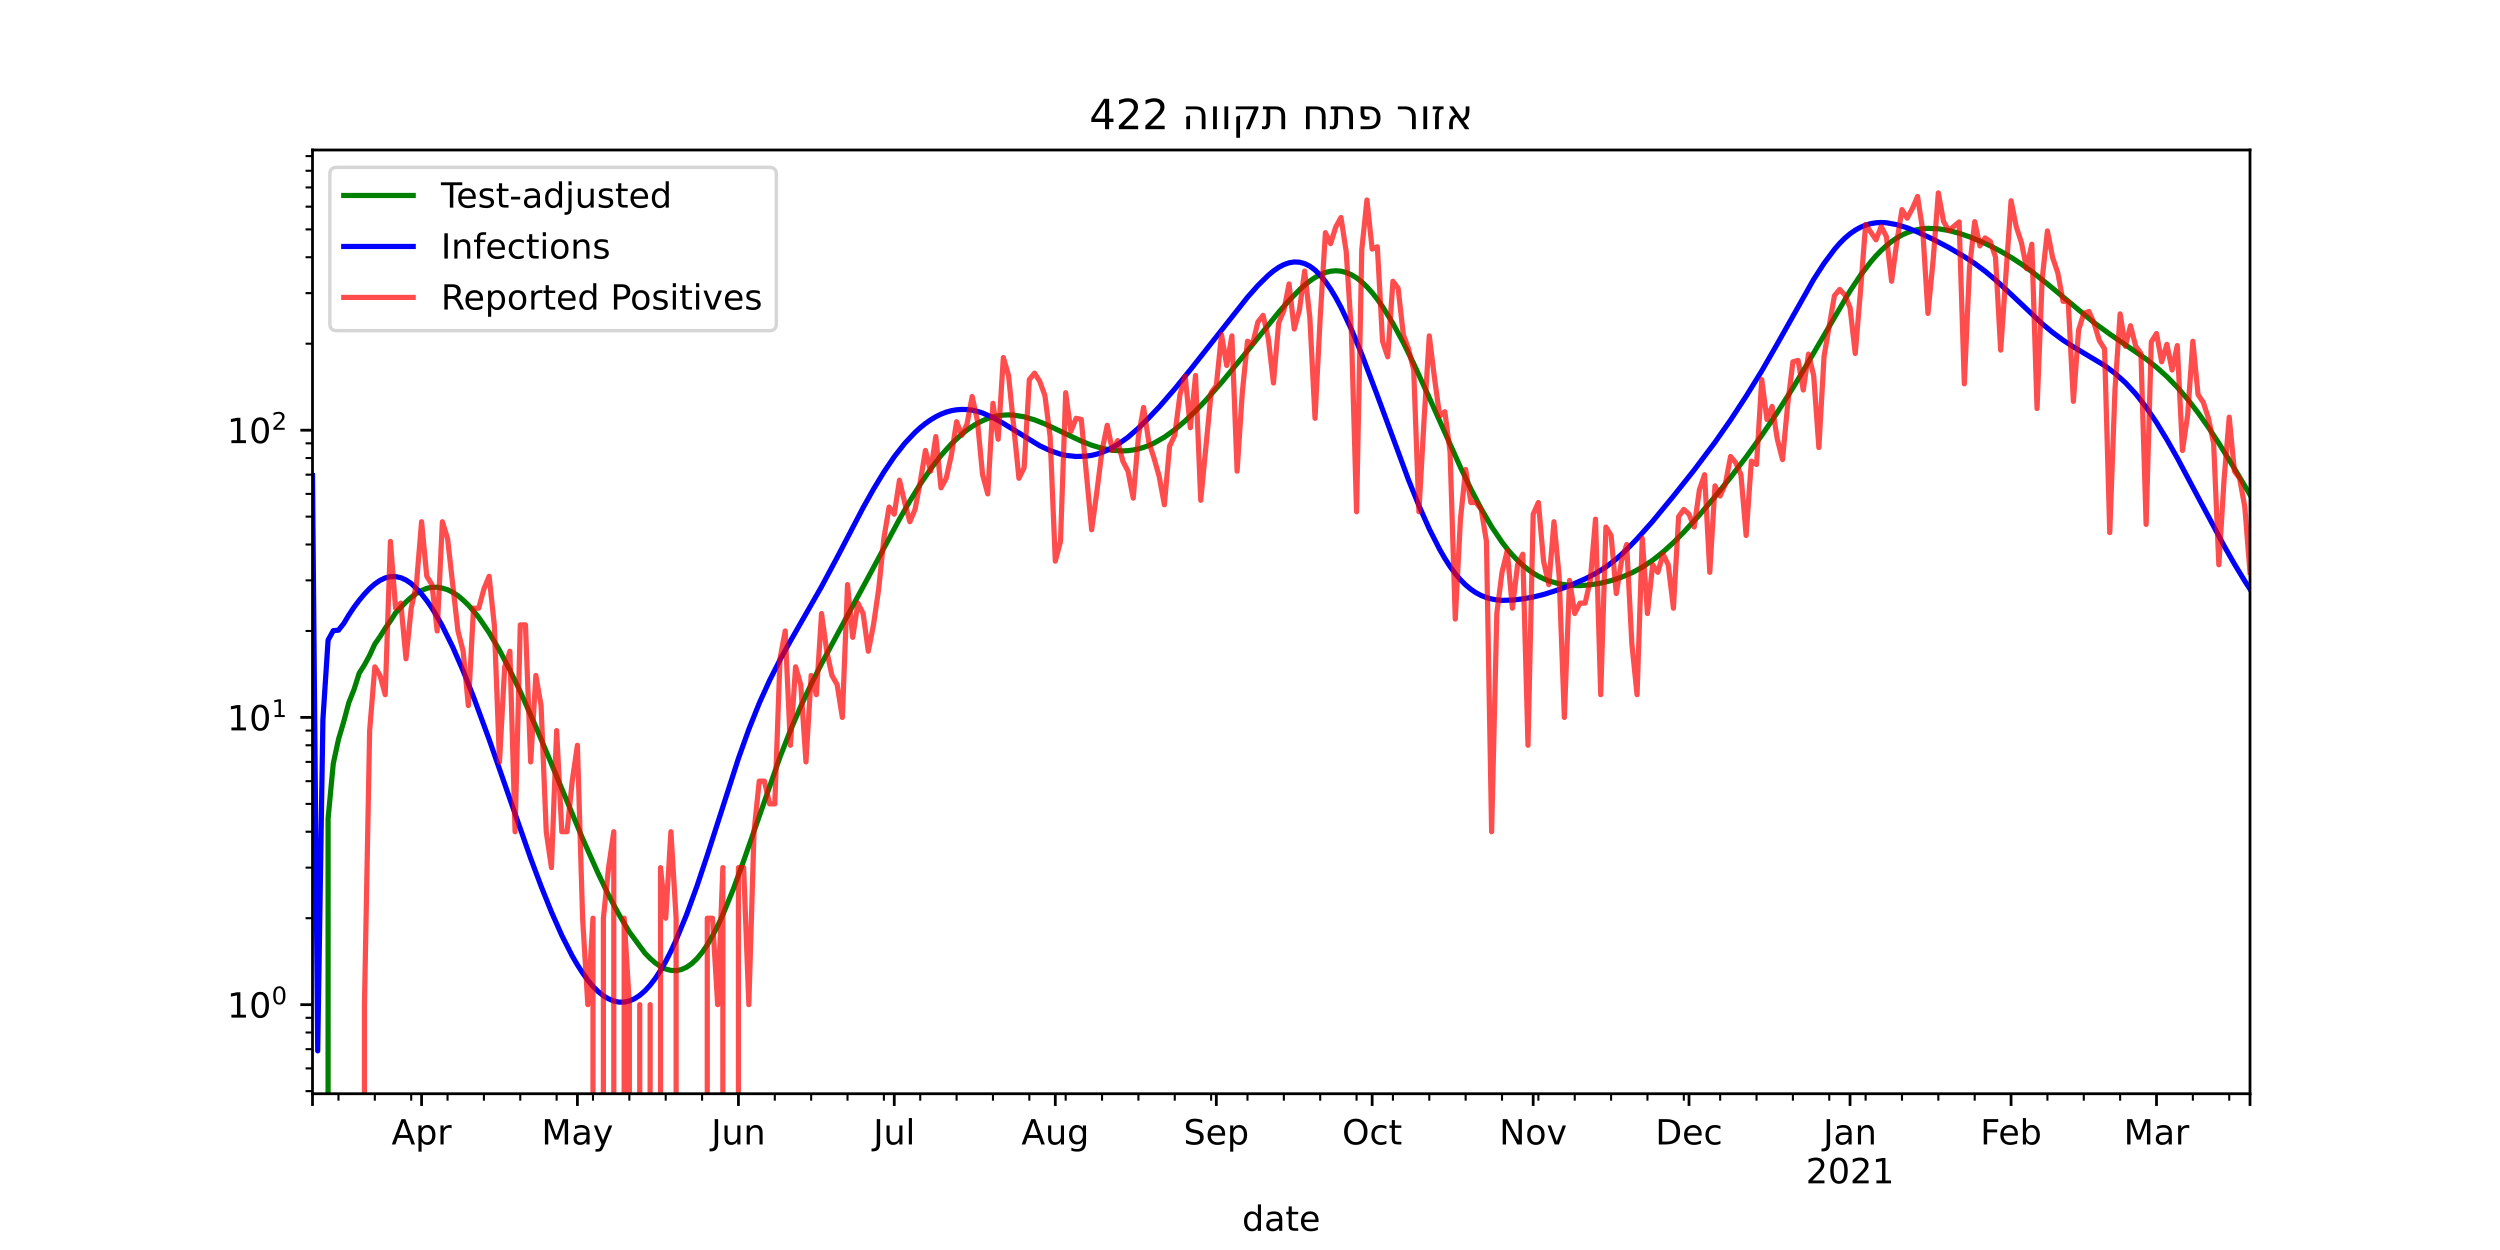 <?xml version="1.0" encoding="utf-8" standalone="no"?>
<!DOCTYPE svg PUBLIC "-//W3C//DTD SVG 1.1//EN"
  "http://www.w3.org/Graphics/SVG/1.1/DTD/svg11.dtd">
<!-- Created with matplotlib (https://matplotlib.org/) -->
<svg height="360pt" version="1.1" viewBox="0 0 720 360" width="720pt" xmlns="http://www.w3.org/2000/svg" xmlns:xlink="http://www.w3.org/1999/xlink">
 <defs>
  <style type="text/css">*{stroke-linecap:butt;stroke-linejoin:round;}</style>
 </defs>
 <g id="figure_1">
  <g id="patch_1">
   <path d="M 0 360 
L 720 360 
L 720 0 
L 0 0 
z
" style="fill:#ffffff;"/>
  </g>
  <g id="axes_1">
   <g id="patch_2">
    <path d="M 90 315 
L 648 315 
L 648 43.2 
L 90 43.2 
z
" style="fill:#ffffff;"/>
   </g>
   <g id="matplotlib.axis_1">
    <g id="xtick_1">
     <g id="line2d_1">
      <defs>
       <path d="M 0 0 
L 0 3.5 
" id="m8bb9ddd098" style="stroke:#000000;stroke-width:0.8;"/>
      </defs>
      <g>
       <use style="stroke:#000000;stroke-width:0.8;" x="90" xlink:href="#m8bb9ddd098" y="315"/>
      </g>
     </g>
    </g>
    <g id="xtick_2">
     <g id="line2d_2">
      <g>
       <use style="stroke:#000000;stroke-width:0.8;" x="121.416" xlink:href="#m8bb9ddd098" y="315"/>
      </g>
     </g>
     <g id="text_1">
      <!-- Apr -->
      <g transform="translate(112.766 329.598)scale(0.1 -0.1)">
       <defs>
        <path d="M 34.188 63.188 
L 20.797 26.906 
L 47.609 26.906 
z
M 28.609 72.906 
L 39.797 72.906 
L 67.578 0 
L 57.328 0 
L 50.688 18.703 
L 17.828 18.703 
L 11.188 0 
L 0.781 0 
z
" id="DejaVuSans-65"/>
        <path d="M 18.109 8.203 
L 18.109 -20.797 
L 9.078 -20.797 
L 9.078 54.688 
L 18.109 54.688 
L 18.109 46.391 
Q 20.953 51.266 25.266 53.625 
Q 29.594 56 35.594 56 
Q 45.562 56 51.781 48.094 
Q 58.016 40.188 58.016 27.297 
Q 58.016 14.406 51.781 6.484 
Q 45.562 -1.422 35.594 -1.422 
Q 29.594 -1.422 25.266 0.953 
Q 20.953 3.328 18.109 8.203 
z
M 48.688 27.297 
Q 48.688 37.203 44.609 42.844 
Q 40.531 48.484 33.406 48.484 
Q 26.266 48.484 22.188 42.844 
Q 18.109 37.203 18.109 27.297 
Q 18.109 17.391 22.188 11.75 
Q 26.266 6.109 33.406 6.109 
Q 40.531 6.109 44.609 11.75 
Q 48.688 17.391 48.688 27.297 
z
" id="DejaVuSans-112"/>
        <path d="M 41.109 46.297 
Q 39.594 47.172 37.812 47.578 
Q 36.031 48 33.891 48 
Q 26.266 48 22.188 43.047 
Q 18.109 38.094 18.109 28.812 
L 18.109 0 
L 9.078 0 
L 9.078 54.688 
L 18.109 54.688 
L 18.109 46.188 
Q 20.953 51.172 25.484 53.578 
Q 30.031 56 36.531 56 
Q 37.453 56 38.578 55.875 
Q 39.703 55.766 41.062 55.516 
z
" id="DejaVuSans-114"/>
       </defs>
       <use xlink:href="#DejaVuSans-65"/>
       <use x="68.408" xlink:href="#DejaVuSans-112"/>
       <use x="131.885" xlink:href="#DejaVuSans-114"/>
      </g>
     </g>
    </g>
    <g id="xtick_3">
     <g id="line2d_3">
      <g>
       <use style="stroke:#000000;stroke-width:0.8;" x="166.295" xlink:href="#m8bb9ddd098" y="315"/>
      </g>
     </g>
     <g id="text_2">
      <!-- May -->
      <g transform="translate(155.957 329.598)scale(0.1 -0.1)">
       <defs>
        <path d="M 9.812 72.906 
L 24.516 72.906 
L 43.109 23.297 
L 61.812 72.906 
L 76.516 72.906 
L 76.516 0 
L 66.891 0 
L 66.891 64.016 
L 48.094 14.016 
L 38.188 14.016 
L 19.391 64.016 
L 19.391 0 
L 9.812 0 
z
" id="DejaVuSans-77"/>
        <path d="M 34.281 27.484 
Q 23.391 27.484 19.188 25 
Q 14.984 22.516 14.984 16.5 
Q 14.984 11.719 18.141 8.906 
Q 21.297 6.109 26.703 6.109 
Q 34.188 6.109 38.703 11.406 
Q 43.219 16.703 43.219 25.484 
L 43.219 27.484 
z
M 52.203 31.203 
L 52.203 0 
L 43.219 0 
L 43.219 8.297 
Q 40.141 3.328 35.547 0.953 
Q 30.953 -1.422 24.312 -1.422 
Q 15.922 -1.422 10.953 3.297 
Q 6 8.016 6 15.922 
Q 6 25.141 12.172 29.828 
Q 18.359 34.516 30.609 34.516 
L 43.219 34.516 
L 43.219 35.406 
Q 43.219 41.609 39.141 45 
Q 35.062 48.391 27.688 48.391 
Q 23 48.391 18.547 47.266 
Q 14.109 46.141 10.016 43.891 
L 10.016 52.203 
Q 14.938 54.109 19.578 55.047 
Q 24.219 56 28.609 56 
Q 40.484 56 46.344 49.844 
Q 52.203 43.703 52.203 31.203 
z
" id="DejaVuSans-97"/>
        <path d="M 32.172 -5.078 
Q 28.375 -14.844 24.75 -17.812 
Q 21.141 -20.797 15.094 -20.797 
L 7.906 -20.797 
L 7.906 -13.281 
L 13.188 -13.281 
Q 16.891 -13.281 18.938 -11.516 
Q 21 -9.766 23.484 -3.219 
L 25.094 0.875 
L 2.984 54.688 
L 12.5 54.688 
L 29.594 11.922 
L 46.688 54.688 
L 56.203 54.688 
z
" id="DejaVuSans-121"/>
       </defs>
       <use xlink:href="#DejaVuSans-77"/>
       <use x="86.279" xlink:href="#DejaVuSans-97"/>
       <use x="147.559" xlink:href="#DejaVuSans-121"/>
      </g>
     </g>
    </g>
    <g id="xtick_4">
     <g id="line2d_4">
      <g>
       <use style="stroke:#000000;stroke-width:0.8;" x="212.67" xlink:href="#m8bb9ddd098" y="315"/>
      </g>
     </g>
     <g id="text_3">
      <!-- Jun -->
      <g transform="translate(204.858 329.598)scale(0.1 -0.1)">
       <defs>
        <path d="M 9.812 72.906 
L 19.672 72.906 
L 19.672 5.078 
Q 19.672 -8.109 14.672 -14.062 
Q 9.672 -20.016 -1.422 -20.016 
L -5.172 -20.016 
L -5.172 -11.719 
L -2.094 -11.719 
Q 4.438 -11.719 7.125 -8.047 
Q 9.812 -4.391 9.812 5.078 
z
" id="DejaVuSans-74"/>
        <path d="M 8.5 21.578 
L 8.5 54.688 
L 17.484 54.688 
L 17.484 21.922 
Q 17.484 14.156 20.5 10.266 
Q 23.531 6.391 29.594 6.391 
Q 36.859 6.391 41.078 11.031 
Q 45.312 15.672 45.312 23.688 
L 45.312 54.688 
L 54.297 54.688 
L 54.297 0 
L 45.312 0 
L 45.312 8.406 
Q 42.047 3.422 37.719 1 
Q 33.406 -1.422 27.688 -1.422 
Q 18.266 -1.422 13.375 4.438 
Q 8.5 10.297 8.5 21.578 
z
M 31.109 56 
z
" id="DejaVuSans-117"/>
        <path d="M 54.891 33.016 
L 54.891 0 
L 45.906 0 
L 45.906 32.719 
Q 45.906 40.484 42.875 44.328 
Q 39.844 48.188 33.797 48.188 
Q 26.516 48.188 22.312 43.547 
Q 18.109 38.922 18.109 30.906 
L 18.109 0 
L 9.078 0 
L 9.078 54.688 
L 18.109 54.688 
L 18.109 46.188 
Q 21.344 51.125 25.703 53.562 
Q 30.078 56 35.797 56 
Q 45.219 56 50.047 50.172 
Q 54.891 44.344 54.891 33.016 
z
" id="DejaVuSans-110"/>
       </defs>
       <use xlink:href="#DejaVuSans-74"/>
       <use x="29.492" xlink:href="#DejaVuSans-117"/>
       <use x="92.871" xlink:href="#DejaVuSans-110"/>
      </g>
     </g>
    </g>
    <g id="xtick_5">
     <g id="line2d_5">
      <g>
       <use style="stroke:#000000;stroke-width:0.8;" x="257.55" xlink:href="#m8bb9ddd098" y="315"/>
      </g>
     </g>
     <g id="text_4">
      <!-- Jul -->
      <g transform="translate(251.517 329.598)scale(0.1 -0.1)">
       <defs>
        <path d="M 9.422 75.984 
L 18.406 75.984 
L 18.406 0 
L 9.422 0 
z
" id="DejaVuSans-108"/>
       </defs>
       <use xlink:href="#DejaVuSans-74"/>
       <use x="29.492" xlink:href="#DejaVuSans-117"/>
       <use x="92.871" xlink:href="#DejaVuSans-108"/>
      </g>
     </g>
    </g>
    <g id="xtick_6">
     <g id="line2d_6">
      <g>
       <use style="stroke:#000000;stroke-width:0.8;" x="303.925" xlink:href="#m8bb9ddd098" y="315"/>
      </g>
     </g>
     <g id="text_5">
      <!-- Aug -->
      <g transform="translate(294.162 329.598)scale(0.1 -0.1)">
       <defs>
        <path d="M 45.406 27.984 
Q 45.406 37.75 41.375 43.109 
Q 37.359 48.484 30.078 48.484 
Q 22.859 48.484 18.828 43.109 
Q 14.797 37.75 14.797 27.984 
Q 14.797 18.266 18.828 12.891 
Q 22.859 7.516 30.078 7.516 
Q 37.359 7.516 41.375 12.891 
Q 45.406 18.266 45.406 27.984 
z
M 54.391 6.781 
Q 54.391 -7.172 48.188 -13.984 
Q 42 -20.797 29.203 -20.797 
Q 24.469 -20.797 20.266 -20.094 
Q 16.062 -19.391 12.109 -17.922 
L 12.109 -9.188 
Q 16.062 -11.328 19.922 -12.344 
Q 23.781 -13.375 27.781 -13.375 
Q 36.625 -13.375 41.016 -8.766 
Q 45.406 -4.156 45.406 5.172 
L 45.406 9.625 
Q 42.625 4.781 38.281 2.391 
Q 33.938 0 27.875 0 
Q 17.828 0 11.672 7.656 
Q 5.516 15.328 5.516 27.984 
Q 5.516 40.672 11.672 48.328 
Q 17.828 56 27.875 56 
Q 33.938 56 38.281 53.609 
Q 42.625 51.219 45.406 46.391 
L 45.406 54.688 
L 54.391 54.688 
z
" id="DejaVuSans-103"/>
       </defs>
       <use xlink:href="#DejaVuSans-65"/>
       <use x="68.408" xlink:href="#DejaVuSans-117"/>
       <use x="131.787" xlink:href="#DejaVuSans-103"/>
      </g>
     </g>
    </g>
    <g id="xtick_7">
     <g id="line2d_7">
      <g>
       <use style="stroke:#000000;stroke-width:0.8;" x="350.3" xlink:href="#m8bb9ddd098" y="315"/>
      </g>
     </g>
     <g id="text_6">
      <!-- Sep -->
      <g transform="translate(340.875 329.598)scale(0.1 -0.1)">
       <defs>
        <path d="M 53.516 70.516 
L 53.516 60.891 
Q 47.906 63.578 42.922 64.891 
Q 37.938 66.219 33.297 66.219 
Q 25.25 66.219 20.875 63.094 
Q 16.5 59.969 16.5 54.203 
Q 16.5 49.359 19.406 46.891 
Q 22.312 44.438 30.422 42.922 
L 36.375 41.703 
Q 47.406 39.594 52.656 34.297 
Q 57.906 29 57.906 20.125 
Q 57.906 9.516 50.797 4.047 
Q 43.703 -1.422 29.984 -1.422 
Q 24.812 -1.422 18.969 -0.25 
Q 13.141 0.922 6.891 3.219 
L 6.891 13.375 
Q 12.891 10.016 18.656 8.297 
Q 24.422 6.594 29.984 6.594 
Q 38.422 6.594 43.016 9.906 
Q 47.609 13.234 47.609 19.391 
Q 47.609 24.75 44.312 27.781 
Q 41.016 30.812 33.5 32.328 
L 27.484 33.5 
Q 16.453 35.688 11.516 40.375 
Q 6.594 45.062 6.594 53.422 
Q 6.594 63.094 13.406 68.656 
Q 20.219 74.219 32.172 74.219 
Q 37.312 74.219 42.625 73.281 
Q 47.953 72.359 53.516 70.516 
z
" id="DejaVuSans-83"/>
        <path d="M 56.203 29.594 
L 56.203 25.203 
L 14.891 25.203 
Q 15.484 15.922 20.484 11.062 
Q 25.484 6.203 34.422 6.203 
Q 39.594 6.203 44.453 7.469 
Q 49.312 8.734 54.109 11.281 
L 54.109 2.781 
Q 49.266 0.734 44.188 -0.344 
Q 39.109 -1.422 33.891 -1.422 
Q 20.797 -1.422 13.156 6.188 
Q 5.516 13.812 5.516 26.812 
Q 5.516 40.234 12.766 48.109 
Q 20.016 56 32.328 56 
Q 43.359 56 49.781 48.891 
Q 56.203 41.797 56.203 29.594 
z
M 47.219 32.234 
Q 47.125 39.594 43.094 43.984 
Q 39.062 48.391 32.422 48.391 
Q 24.906 48.391 20.391 44.141 
Q 15.875 39.891 15.188 32.172 
z
" id="DejaVuSans-101"/>
       </defs>
       <use xlink:href="#DejaVuSans-83"/>
       <use x="63.477" xlink:href="#DejaVuSans-101"/>
       <use x="125" xlink:href="#DejaVuSans-112"/>
      </g>
     </g>
    </g>
    <g id="xtick_8">
     <g id="line2d_8">
      <g>
       <use style="stroke:#000000;stroke-width:0.8;" x="395.18" xlink:href="#m8bb9ddd098" y="315"/>
      </g>
     </g>
     <g id="text_7">
      <!-- Oct -->
      <g transform="translate(386.534 329.598)scale(0.1 -0.1)">
       <defs>
        <path d="M 39.406 66.219 
Q 28.656 66.219 22.328 58.203 
Q 16.016 50.203 16.016 36.375 
Q 16.016 22.609 22.328 14.594 
Q 28.656 6.594 39.406 6.594 
Q 50.141 6.594 56.422 14.594 
Q 62.703 22.609 62.703 36.375 
Q 62.703 50.203 56.422 58.203 
Q 50.141 66.219 39.406 66.219 
z
M 39.406 74.219 
Q 54.734 74.219 63.906 63.938 
Q 73.094 53.656 73.094 36.375 
Q 73.094 19.141 63.906 8.859 
Q 54.734 -1.422 39.406 -1.422 
Q 24.031 -1.422 14.812 8.828 
Q 5.609 19.094 5.609 36.375 
Q 5.609 53.656 14.812 63.938 
Q 24.031 74.219 39.406 74.219 
z
" id="DejaVuSans-79"/>
        <path d="M 48.781 52.594 
L 48.781 44.188 
Q 44.969 46.297 41.141 47.344 
Q 37.312 48.391 33.406 48.391 
Q 24.656 48.391 19.812 42.844 
Q 14.984 37.312 14.984 27.297 
Q 14.984 17.281 19.812 11.734 
Q 24.656 6.203 33.406 6.203 
Q 37.312 6.203 41.141 7.25 
Q 44.969 8.297 48.781 10.406 
L 48.781 2.094 
Q 45.016 0.344 40.984 -0.531 
Q 36.969 -1.422 32.422 -1.422 
Q 20.062 -1.422 12.781 6.344 
Q 5.516 14.109 5.516 27.297 
Q 5.516 40.672 12.859 48.328 
Q 20.219 56 33.016 56 
Q 37.156 56 41.109 55.141 
Q 45.062 54.297 48.781 52.594 
z
" id="DejaVuSans-99"/>
        <path d="M 18.312 70.219 
L 18.312 54.688 
L 36.812 54.688 
L 36.812 47.703 
L 18.312 47.703 
L 18.312 18.016 
Q 18.312 11.328 20.141 9.422 
Q 21.969 7.516 27.594 7.516 
L 36.812 7.516 
L 36.812 0 
L 27.594 0 
Q 17.188 0 13.234 3.875 
Q 9.281 7.766 9.281 18.016 
L 9.281 47.703 
L 2.688 47.703 
L 2.688 54.688 
L 9.281 54.688 
L 9.281 70.219 
z
" id="DejaVuSans-116"/>
       </defs>
       <use xlink:href="#DejaVuSans-79"/>
       <use x="78.711" xlink:href="#DejaVuSans-99"/>
       <use x="133.691" xlink:href="#DejaVuSans-116"/>
      </g>
     </g>
    </g>
    <g id="xtick_9">
     <g id="line2d_9">
      <g>
       <use style="stroke:#000000;stroke-width:0.8;" x="441.555" xlink:href="#m8bb9ddd098" y="315"/>
      </g>
     </g>
     <g id="text_8">
      <!-- Nov -->
      <g transform="translate(431.796 329.598)scale(0.1 -0.1)">
       <defs>
        <path d="M 9.812 72.906 
L 23.094 72.906 
L 55.422 11.922 
L 55.422 72.906 
L 64.984 72.906 
L 64.984 0 
L 51.703 0 
L 19.391 60.984 
L 19.391 0 
L 9.812 0 
z
" id="DejaVuSans-78"/>
        <path d="M 30.609 48.391 
Q 23.391 48.391 19.188 42.75 
Q 14.984 37.109 14.984 27.297 
Q 14.984 17.484 19.156 11.844 
Q 23.344 6.203 30.609 6.203 
Q 37.797 6.203 41.984 11.859 
Q 46.188 17.531 46.188 27.297 
Q 46.188 37.016 41.984 42.703 
Q 37.797 48.391 30.609 48.391 
z
M 30.609 56 
Q 42.328 56 49.016 48.375 
Q 55.719 40.766 55.719 27.297 
Q 55.719 13.875 49.016 6.219 
Q 42.328 -1.422 30.609 -1.422 
Q 18.844 -1.422 12.172 6.219 
Q 5.516 13.875 5.516 27.297 
Q 5.516 40.766 12.172 48.375 
Q 18.844 56 30.609 56 
z
" id="DejaVuSans-111"/>
        <path d="M 2.984 54.688 
L 12.5 54.688 
L 29.594 8.797 
L 46.688 54.688 
L 56.203 54.688 
L 35.688 0 
L 23.484 0 
z
" id="DejaVuSans-118"/>
       </defs>
       <use xlink:href="#DejaVuSans-78"/>
       <use x="74.805" xlink:href="#DejaVuSans-111"/>
       <use x="135.986" xlink:href="#DejaVuSans-118"/>
      </g>
     </g>
    </g>
    <g id="xtick_10">
     <g id="line2d_10">
      <g>
       <use style="stroke:#000000;stroke-width:0.8;" x="486.434" xlink:href="#m8bb9ddd098" y="315"/>
      </g>
     </g>
     <g id="text_9">
      <!-- Dec -->
      <g transform="translate(476.759 329.598)scale(0.1 -0.1)">
       <defs>
        <path d="M 19.672 64.797 
L 19.672 8.109 
L 31.594 8.109 
Q 46.688 8.109 53.688 14.938 
Q 60.688 21.781 60.688 36.531 
Q 60.688 51.172 53.688 57.984 
Q 46.688 64.797 31.594 64.797 
z
M 9.812 72.906 
L 30.078 72.906 
Q 51.266 72.906 61.172 64.094 
Q 71.094 55.281 71.094 36.531 
Q 71.094 17.672 61.125 8.828 
Q 51.172 0 30.078 0 
L 9.812 0 
z
" id="DejaVuSans-68"/>
       </defs>
       <use xlink:href="#DejaVuSans-68"/>
       <use x="77.002" xlink:href="#DejaVuSans-101"/>
       <use x="138.525" xlink:href="#DejaVuSans-99"/>
      </g>
     </g>
    </g>
    <g id="xtick_11">
     <g id="line2d_11">
      <g>
       <use style="stroke:#000000;stroke-width:0.8;" x="532.81" xlink:href="#m8bb9ddd098" y="315"/>
      </g>
     </g>
     <g id="text_10">
      <!-- Jan -->
      <g transform="translate(525.102 329.598)scale(0.1 -0.1)">
       <use xlink:href="#DejaVuSans-74"/>
       <use x="29.492" xlink:href="#DejaVuSans-97"/>
       <use x="90.771" xlink:href="#DejaVuSans-110"/>
      </g>
      <!-- 2021 -->
      <g transform="translate(520.085 340.796)scale(0.1 -0.1)">
       <defs>
        <path d="M 19.188 8.297 
L 53.609 8.297 
L 53.609 0 
L 7.328 0 
L 7.328 8.297 
Q 12.938 14.109 22.625 23.891 
Q 32.328 33.688 34.812 36.531 
Q 39.547 41.844 41.422 45.531 
Q 43.312 49.219 43.312 52.781 
Q 43.312 58.594 39.234 62.25 
Q 35.156 65.922 28.609 65.922 
Q 23.969 65.922 18.812 64.312 
Q 13.672 62.703 7.812 59.422 
L 7.812 69.391 
Q 13.766 71.781 18.938 73 
Q 24.125 74.219 28.422 74.219 
Q 39.75 74.219 46.484 68.547 
Q 53.219 62.891 53.219 53.422 
Q 53.219 48.922 51.531 44.891 
Q 49.859 40.875 45.406 35.406 
Q 44.188 33.984 37.641 27.219 
Q 31.109 20.453 19.188 8.297 
z
" id="DejaVuSans-50"/>
        <path d="M 31.781 66.406 
Q 24.172 66.406 20.328 58.906 
Q 16.5 51.422 16.5 36.375 
Q 16.5 21.391 20.328 13.891 
Q 24.172 6.391 31.781 6.391 
Q 39.453 6.391 43.281 13.891 
Q 47.125 21.391 47.125 36.375 
Q 47.125 51.422 43.281 58.906 
Q 39.453 66.406 31.781 66.406 
z
M 31.781 74.219 
Q 44.047 74.219 50.516 64.516 
Q 56.984 54.828 56.984 36.375 
Q 56.984 17.969 50.516 8.266 
Q 44.047 -1.422 31.781 -1.422 
Q 19.531 -1.422 13.062 8.266 
Q 6.594 17.969 6.594 36.375 
Q 6.594 54.828 13.062 64.516 
Q 19.531 74.219 31.781 74.219 
z
" id="DejaVuSans-48"/>
        <path d="M 12.406 8.297 
L 28.516 8.297 
L 28.516 63.922 
L 10.984 60.406 
L 10.984 69.391 
L 28.422 72.906 
L 38.281 72.906 
L 38.281 8.297 
L 54.391 8.297 
L 54.391 0 
L 12.406 0 
z
" id="DejaVuSans-49"/>
       </defs>
       <use xlink:href="#DejaVuSans-50"/>
       <use x="63.623" xlink:href="#DejaVuSans-48"/>
       <use x="127.246" xlink:href="#DejaVuSans-50"/>
       <use x="190.869" xlink:href="#DejaVuSans-49"/>
      </g>
     </g>
    </g>
    <g id="xtick_12">
     <g id="line2d_12">
      <g>
       <use style="stroke:#000000;stroke-width:0.8;" x="579.185" xlink:href="#m8bb9ddd098" y="315"/>
      </g>
     </g>
     <g id="text_11">
      <!-- Feb -->
      <g transform="translate(570.333 329.598)scale(0.1 -0.1)">
       <defs>
        <path d="M 9.812 72.906 
L 51.703 72.906 
L 51.703 64.594 
L 19.672 64.594 
L 19.672 43.109 
L 48.578 43.109 
L 48.578 34.812 
L 19.672 34.812 
L 19.672 0 
L 9.812 0 
z
" id="DejaVuSans-70"/>
        <path d="M 48.688 27.297 
Q 48.688 37.203 44.609 42.844 
Q 40.531 48.484 33.406 48.484 
Q 26.266 48.484 22.188 42.844 
Q 18.109 37.203 18.109 27.297 
Q 18.109 17.391 22.188 11.75 
Q 26.266 6.109 33.406 6.109 
Q 40.531 6.109 44.609 11.75 
Q 48.688 17.391 48.688 27.297 
z
M 18.109 46.391 
Q 20.953 51.266 25.266 53.625 
Q 29.594 56 35.594 56 
Q 45.562 56 51.781 48.094 
Q 58.016 40.188 58.016 27.297 
Q 58.016 14.406 51.781 6.484 
Q 45.562 -1.422 35.594 -1.422 
Q 29.594 -1.422 25.266 0.953 
Q 20.953 3.328 18.109 8.203 
L 18.109 0 
L 9.078 0 
L 9.078 75.984 
L 18.109 75.984 
z
" id="DejaVuSans-98"/>
       </defs>
       <use xlink:href="#DejaVuSans-70"/>
       <use x="52.02" xlink:href="#DejaVuSans-101"/>
       <use x="113.543" xlink:href="#DejaVuSans-98"/>
      </g>
     </g>
    </g>
    <g id="xtick_13">
     <g id="line2d_13">
      <g>
       <use style="stroke:#000000;stroke-width:0.8;" x="621.072" xlink:href="#m8bb9ddd098" y="315"/>
      </g>
     </g>
     <g id="text_12">
      <!-- Mar -->
      <g transform="translate(611.639 329.598)scale(0.1 -0.1)">
       <use xlink:href="#DejaVuSans-77"/>
       <use x="86.279" xlink:href="#DejaVuSans-97"/>
       <use x="147.559" xlink:href="#DejaVuSans-114"/>
      </g>
     </g>
    </g>
    <g id="xtick_14">
     <g id="line2d_14">
      <g>
       <use style="stroke:#000000;stroke-width:0.8;" x="648" xlink:href="#m8bb9ddd098" y="315"/>
      </g>
     </g>
    </g>
    <g id="xtick_15">
     <g id="line2d_15">
      <defs>
       <path d="M 0 0 
L 0 2 
" id="m4cbd733d17" style="stroke:#000000;stroke-width:0.6;"/>
      </defs>
      <g>
       <use style="stroke:#000000;stroke-width:0.6;" x="97.48" xlink:href="#m4cbd733d17" y="315"/>
      </g>
     </g>
    </g>
    <g id="xtick_16">
     <g id="line2d_16">
      <g>
       <use style="stroke:#000000;stroke-width:0.6;" x="107.952" xlink:href="#m4cbd733d17" y="315"/>
      </g>
     </g>
    </g>
    <g id="xtick_17">
     <g id="line2d_17">
      <g>
       <use style="stroke:#000000;stroke-width:0.6;" x="118.424" xlink:href="#m4cbd733d17" y="315"/>
      </g>
     </g>
    </g>
    <g id="xtick_18">
     <g id="line2d_18">
      <g>
       <use style="stroke:#000000;stroke-width:0.6;" x="128.895" xlink:href="#m4cbd733d17" y="315"/>
      </g>
     </g>
    </g>
    <g id="xtick_19">
     <g id="line2d_19">
      <g>
       <use style="stroke:#000000;stroke-width:0.6;" x="139.367" xlink:href="#m4cbd733d17" y="315"/>
      </g>
     </g>
    </g>
    <g id="xtick_20">
     <g id="line2d_20">
      <g>
       <use style="stroke:#000000;stroke-width:0.6;" x="149.839" xlink:href="#m4cbd733d17" y="315"/>
      </g>
     </g>
    </g>
    <g id="xtick_21">
     <g id="line2d_21">
      <g>
       <use style="stroke:#000000;stroke-width:0.6;" x="160.311" xlink:href="#m4cbd733d17" y="315"/>
      </g>
     </g>
    </g>
    <g id="xtick_22">
     <g id="line2d_22">
      <g>
       <use style="stroke:#000000;stroke-width:0.6;" x="170.783" xlink:href="#m4cbd733d17" y="315"/>
      </g>
     </g>
    </g>
    <g id="xtick_23">
     <g id="line2d_23">
      <g>
       <use style="stroke:#000000;stroke-width:0.6;" x="181.255" xlink:href="#m4cbd733d17" y="315"/>
      </g>
     </g>
    </g>
    <g id="xtick_24">
     <g id="line2d_24">
      <g>
       <use style="stroke:#000000;stroke-width:0.6;" x="191.727" xlink:href="#m4cbd733d17" y="315"/>
      </g>
     </g>
    </g>
    <g id="xtick_25">
     <g id="line2d_25">
      <g>
       <use style="stroke:#000000;stroke-width:0.6;" x="202.198" xlink:href="#m4cbd733d17" y="315"/>
      </g>
     </g>
    </g>
    <g id="xtick_26">
     <g id="line2d_26">
      <g>
       <use style="stroke:#000000;stroke-width:0.6;" x="223.142" xlink:href="#m4cbd733d17" y="315"/>
      </g>
     </g>
    </g>
    <g id="xtick_27">
     <g id="line2d_27">
      <g>
       <use style="stroke:#000000;stroke-width:0.6;" x="233.614" xlink:href="#m4cbd733d17" y="315"/>
      </g>
     </g>
    </g>
    <g id="xtick_28">
     <g id="line2d_28">
      <g>
       <use style="stroke:#000000;stroke-width:0.6;" x="244.086" xlink:href="#m4cbd733d17" y="315"/>
      </g>
     </g>
    </g>
    <g id="xtick_29">
     <g id="line2d_29">
      <g>
       <use style="stroke:#000000;stroke-width:0.6;" x="254.558" xlink:href="#m4cbd733d17" y="315"/>
      </g>
     </g>
    </g>
    <g id="xtick_30">
     <g id="line2d_30">
      <g>
       <use style="stroke:#000000;stroke-width:0.6;" x="265.029" xlink:href="#m4cbd733d17" y="315"/>
      </g>
     </g>
    </g>
    <g id="xtick_31">
     <g id="line2d_31">
      <g>
       <use style="stroke:#000000;stroke-width:0.6;" x="275.501" xlink:href="#m4cbd733d17" y="315"/>
      </g>
     </g>
    </g>
    <g id="xtick_32">
     <g id="line2d_32">
      <g>
       <use style="stroke:#000000;stroke-width:0.6;" x="285.973" xlink:href="#m4cbd733d17" y="315"/>
      </g>
     </g>
    </g>
    <g id="xtick_33">
     <g id="line2d_33">
      <g>
       <use style="stroke:#000000;stroke-width:0.6;" x="296.445" xlink:href="#m4cbd733d17" y="315"/>
      </g>
     </g>
    </g>
    <g id="xtick_34">
     <g id="line2d_34">
      <g>
       <use style="stroke:#000000;stroke-width:0.6;" x="306.917" xlink:href="#m4cbd733d17" y="315"/>
      </g>
     </g>
    </g>
    <g id="xtick_35">
     <g id="line2d_35">
      <g>
       <use style="stroke:#000000;stroke-width:0.6;" x="317.389" xlink:href="#m4cbd733d17" y="315"/>
      </g>
     </g>
    </g>
    <g id="xtick_36">
     <g id="line2d_36">
      <g>
       <use style="stroke:#000000;stroke-width:0.6;" x="327.861" xlink:href="#m4cbd733d17" y="315"/>
      </g>
     </g>
    </g>
    <g id="xtick_37">
     <g id="line2d_37">
      <g>
       <use style="stroke:#000000;stroke-width:0.6;" x="338.332" xlink:href="#m4cbd733d17" y="315"/>
      </g>
     </g>
    </g>
    <g id="xtick_38">
     <g id="line2d_38">
      <g>
       <use style="stroke:#000000;stroke-width:0.6;" x="348.804" xlink:href="#m4cbd733d17" y="315"/>
      </g>
     </g>
    </g>
    <g id="xtick_39">
     <g id="line2d_39">
      <g>
       <use style="stroke:#000000;stroke-width:0.6;" x="359.276" xlink:href="#m4cbd733d17" y="315"/>
      </g>
     </g>
    </g>
    <g id="xtick_40">
     <g id="line2d_40">
      <g>
       <use style="stroke:#000000;stroke-width:0.6;" x="369.748" xlink:href="#m4cbd733d17" y="315"/>
      </g>
     </g>
    </g>
    <g id="xtick_41">
     <g id="line2d_41">
      <g>
       <use style="stroke:#000000;stroke-width:0.6;" x="380.22" xlink:href="#m4cbd733d17" y="315"/>
      </g>
     </g>
    </g>
    <g id="xtick_42">
     <g id="line2d_42">
      <g>
       <use style="stroke:#000000;stroke-width:0.6;" x="390.692" xlink:href="#m4cbd733d17" y="315"/>
      </g>
     </g>
    </g>
    <g id="xtick_43">
     <g id="line2d_43">
      <g>
       <use style="stroke:#000000;stroke-width:0.6;" x="401.164" xlink:href="#m4cbd733d17" y="315"/>
      </g>
     </g>
    </g>
    <g id="xtick_44">
     <g id="line2d_44">
      <g>
       <use style="stroke:#000000;stroke-width:0.6;" x="411.635" xlink:href="#m4cbd733d17" y="315"/>
      </g>
     </g>
    </g>
    <g id="xtick_45">
     <g id="line2d_45">
      <g>
       <use style="stroke:#000000;stroke-width:0.6;" x="422.107" xlink:href="#m4cbd733d17" y="315"/>
      </g>
     </g>
    </g>
    <g id="xtick_46">
     <g id="line2d_46">
      <g>
       <use style="stroke:#000000;stroke-width:0.6;" x="432.579" xlink:href="#m4cbd733d17" y="315"/>
      </g>
     </g>
    </g>
    <g id="xtick_47">
     <g id="line2d_47">
      <g>
       <use style="stroke:#000000;stroke-width:0.6;" x="443.051" xlink:href="#m4cbd733d17" y="315"/>
      </g>
     </g>
    </g>
    <g id="xtick_48">
     <g id="line2d_48">
      <g>
       <use style="stroke:#000000;stroke-width:0.6;" x="453.523" xlink:href="#m4cbd733d17" y="315"/>
      </g>
     </g>
    </g>
    <g id="xtick_49">
     <g id="line2d_49">
      <g>
       <use style="stroke:#000000;stroke-width:0.6;" x="463.995" xlink:href="#m4cbd733d17" y="315"/>
      </g>
     </g>
    </g>
    <g id="xtick_50">
     <g id="line2d_50">
      <g>
       <use style="stroke:#000000;stroke-width:0.6;" x="474.466" xlink:href="#m4cbd733d17" y="315"/>
      </g>
     </g>
    </g>
    <g id="xtick_51">
     <g id="line2d_51">
      <g>
       <use style="stroke:#000000;stroke-width:0.6;" x="484.938" xlink:href="#m4cbd733d17" y="315"/>
      </g>
     </g>
    </g>
    <g id="xtick_52">
     <g id="line2d_52">
      <g>
       <use style="stroke:#000000;stroke-width:0.6;" x="495.41" xlink:href="#m4cbd733d17" y="315"/>
      </g>
     </g>
    </g>
    <g id="xtick_53">
     <g id="line2d_53">
      <g>
       <use style="stroke:#000000;stroke-width:0.6;" x="505.882" xlink:href="#m4cbd733d17" y="315"/>
      </g>
     </g>
    </g>
    <g id="xtick_54">
     <g id="line2d_54">
      <g>
       <use style="stroke:#000000;stroke-width:0.6;" x="516.354" xlink:href="#m4cbd733d17" y="315"/>
      </g>
     </g>
    </g>
    <g id="xtick_55">
     <g id="line2d_55">
      <g>
       <use style="stroke:#000000;stroke-width:0.6;" x="526.826" xlink:href="#m4cbd733d17" y="315"/>
      </g>
     </g>
    </g>
    <g id="xtick_56">
     <g id="line2d_56">
      <g>
       <use style="stroke:#000000;stroke-width:0.6;" x="537.298" xlink:href="#m4cbd733d17" y="315"/>
      </g>
     </g>
    </g>
    <g id="xtick_57">
     <g id="line2d_57">
      <g>
       <use style="stroke:#000000;stroke-width:0.6;" x="547.769" xlink:href="#m4cbd733d17" y="315"/>
      </g>
     </g>
    </g>
    <g id="xtick_58">
     <g id="line2d_58">
      <g>
       <use style="stroke:#000000;stroke-width:0.6;" x="558.241" xlink:href="#m4cbd733d17" y="315"/>
      </g>
     </g>
    </g>
    <g id="xtick_59">
     <g id="line2d_59">
      <g>
       <use style="stroke:#000000;stroke-width:0.6;" x="568.713" xlink:href="#m4cbd733d17" y="315"/>
      </g>
     </g>
    </g>
    <g id="xtick_60">
     <g id="line2d_60">
      <g>
       <use style="stroke:#000000;stroke-width:0.6;" x="589.657" xlink:href="#m4cbd733d17" y="315"/>
      </g>
     </g>
    </g>
    <g id="xtick_61">
     <g id="line2d_61">
      <g>
       <use style="stroke:#000000;stroke-width:0.6;" x="600.129" xlink:href="#m4cbd733d17" y="315"/>
      </g>
     </g>
    </g>
    <g id="xtick_62">
     <g id="line2d_62">
      <g>
       <use style="stroke:#000000;stroke-width:0.6;" x="610.601" xlink:href="#m4cbd733d17" y="315"/>
      </g>
     </g>
    </g>
    <g id="xtick_63">
     <g id="line2d_63">
      <g>
       <use style="stroke:#000000;stroke-width:0.6;" x="631.544" xlink:href="#m4cbd733d17" y="315"/>
      </g>
     </g>
    </g>
    <g id="xtick_64">
     <g id="line2d_64">
      <g>
       <use style="stroke:#000000;stroke-width:0.6;" x="642.016" xlink:href="#m4cbd733d17" y="315"/>
      </g>
     </g>
    </g>
    <g id="text_13">
     <!-- date -->
     <g transform="translate(357.725 354.474)scale(0.1 -0.1)">
      <defs>
       <path d="M 45.406 46.391 
L 45.406 75.984 
L 54.391 75.984 
L 54.391 0 
L 45.406 0 
L 45.406 8.203 
Q 42.578 3.328 38.25 0.953 
Q 33.938 -1.422 27.875 -1.422 
Q 17.969 -1.422 11.734 6.484 
Q 5.516 14.406 5.516 27.297 
Q 5.516 40.188 11.734 48.094 
Q 17.969 56 27.875 56 
Q 33.938 56 38.25 53.625 
Q 42.578 51.266 45.406 46.391 
z
M 14.797 27.297 
Q 14.797 17.391 18.875 11.75 
Q 22.953 6.109 30.078 6.109 
Q 37.203 6.109 41.297 11.75 
Q 45.406 17.391 45.406 27.297 
Q 45.406 37.203 41.297 42.844 
Q 37.203 48.484 30.078 48.484 
Q 22.953 48.484 18.875 42.844 
Q 14.797 37.203 14.797 27.297 
z
" id="DejaVuSans-100"/>
      </defs>
      <use xlink:href="#DejaVuSans-100"/>
      <use x="63.477" xlink:href="#DejaVuSans-97"/>
      <use x="124.756" xlink:href="#DejaVuSans-116"/>
      <use x="163.965" xlink:href="#DejaVuSans-101"/>
     </g>
    </g>
   </g>
   <g id="matplotlib.axis_2">
    <g id="ytick_1">
     <g id="line2d_65">
      <defs>
       <path d="M 0 0 
L -3.5 0 
" id="m6c830b4deb" style="stroke:#000000;stroke-width:0.8;"/>
      </defs>
      <g>
       <use style="stroke:#000000;stroke-width:0.8;" x="90" xlink:href="#m6c830b4deb" y="289.344"/>
      </g>
     </g>
     <g id="text_14">
      <!-- $\mathdefault{10^{0}}$ -->
      <g transform="translate(65.4 293.143)scale(0.1 -0.1)">
       <use transform="translate(0 0.766)" xlink:href="#DejaVuSans-49"/>
       <use transform="translate(63.623 0.766)" xlink:href="#DejaVuSans-48"/>
       <use transform="translate(128.203 39.047)scale(0.7)" xlink:href="#DejaVuSans-48"/>
      </g>
     </g>
    </g>
    <g id="ytick_2">
     <g id="line2d_66">
      <g>
       <use style="stroke:#000000;stroke-width:0.8;" x="90" xlink:href="#m6c830b4deb" y="206.618"/>
      </g>
     </g>
     <g id="text_15">
      <!-- $\mathdefault{10^{1}}$ -->
      <g transform="translate(65.4 210.417)scale(0.1 -0.1)">
       <use transform="translate(0 0.684)" xlink:href="#DejaVuSans-49"/>
       <use transform="translate(63.623 0.684)" xlink:href="#DejaVuSans-48"/>
       <use transform="translate(128.203 38.966)scale(0.7)" xlink:href="#DejaVuSans-49"/>
      </g>
     </g>
    </g>
    <g id="ytick_3">
     <g id="line2d_67">
      <g>
       <use style="stroke:#000000;stroke-width:0.8;" x="90" xlink:href="#m6c830b4deb" y="123.892"/>
      </g>
     </g>
     <g id="text_16">
      <!-- $\mathdefault{10^{2}}$ -->
      <g transform="translate(65.4 127.692)scale(0.1 -0.1)">
       <use transform="translate(0 0.766)" xlink:href="#DejaVuSans-49"/>
       <use transform="translate(63.623 0.766)" xlink:href="#DejaVuSans-48"/>
       <use transform="translate(128.203 39.047)scale(0.7)" xlink:href="#DejaVuSans-50"/>
      </g>
     </g>
    </g>
    <g id="ytick_4">
     <g id="line2d_68">
      <defs>
       <path d="M 0 0 
L -2 0 
" id="m6b8285ad42" style="stroke:#000000;stroke-width:0.6;"/>
      </defs>
      <g>
       <use style="stroke:#000000;stroke-width:0.6;" x="90" xlink:href="#m6b8285ad42" y="314.247"/>
      </g>
     </g>
    </g>
    <g id="ytick_5">
     <g id="line2d_69">
      <g>
       <use style="stroke:#000000;stroke-width:0.6;" x="90" xlink:href="#m6b8285ad42" y="307.697"/>
      </g>
     </g>
    </g>
    <g id="ytick_6">
     <g id="line2d_70">
      <g>
       <use style="stroke:#000000;stroke-width:0.6;" x="90" xlink:href="#m6b8285ad42" y="302.158"/>
      </g>
     </g>
    </g>
    <g id="ytick_7">
     <g id="line2d_71">
      <g>
       <use style="stroke:#000000;stroke-width:0.6;" x="90" xlink:href="#m6b8285ad42" y="297.361"/>
      </g>
     </g>
    </g>
    <g id="ytick_8">
     <g id="line2d_72">
      <g>
       <use style="stroke:#000000;stroke-width:0.6;" x="90" xlink:href="#m6b8285ad42" y="293.129"/>
      </g>
     </g>
    </g>
    <g id="ytick_9">
     <g id="line2d_73">
      <g>
       <use style="stroke:#000000;stroke-width:0.6;" x="90" xlink:href="#m6b8285ad42" y="264.441"/>
      </g>
     </g>
    </g>
    <g id="ytick_10">
     <g id="line2d_74">
      <g>
       <use style="stroke:#000000;stroke-width:0.6;" x="90" xlink:href="#m6b8285ad42" y="249.874"/>
      </g>
     </g>
    </g>
    <g id="ytick_11">
     <g id="line2d_75">
      <g>
       <use style="stroke:#000000;stroke-width:0.6;" x="90" xlink:href="#m6b8285ad42" y="239.538"/>
      </g>
     </g>
    </g>
    <g id="ytick_12">
     <g id="line2d_76">
      <g>
       <use style="stroke:#000000;stroke-width:0.6;" x="90" xlink:href="#m6b8285ad42" y="231.521"/>
      </g>
     </g>
    </g>
    <g id="ytick_13">
     <g id="line2d_77">
      <g>
       <use style="stroke:#000000;stroke-width:0.6;" x="90" xlink:href="#m6b8285ad42" y="224.971"/>
      </g>
     </g>
    </g>
    <g id="ytick_14">
     <g id="line2d_78">
      <g>
       <use style="stroke:#000000;stroke-width:0.6;" x="90" xlink:href="#m6b8285ad42" y="219.433"/>
      </g>
     </g>
    </g>
    <g id="ytick_15">
     <g id="line2d_79">
      <g>
       <use style="stroke:#000000;stroke-width:0.6;" x="90" xlink:href="#m6b8285ad42" y="214.635"/>
      </g>
     </g>
    </g>
    <g id="ytick_16">
     <g id="line2d_80">
      <g>
       <use style="stroke:#000000;stroke-width:0.6;" x="90" xlink:href="#m6b8285ad42" y="210.403"/>
      </g>
     </g>
    </g>
    <g id="ytick_17">
     <g id="line2d_81">
      <g>
       <use style="stroke:#000000;stroke-width:0.6;" x="90" xlink:href="#m6b8285ad42" y="181.715"/>
      </g>
     </g>
    </g>
    <g id="ytick_18">
     <g id="line2d_82">
      <g>
       <use style="stroke:#000000;stroke-width:0.6;" x="90" xlink:href="#m6b8285ad42" y="167.148"/>
      </g>
     </g>
    </g>
    <g id="ytick_19">
     <g id="line2d_83">
      <g>
       <use style="stroke:#000000;stroke-width:0.6;" x="90" xlink:href="#m6b8285ad42" y="156.812"/>
      </g>
     </g>
    </g>
    <g id="ytick_20">
     <g id="line2d_84">
      <g>
       <use style="stroke:#000000;stroke-width:0.6;" x="90" xlink:href="#m6b8285ad42" y="148.795"/>
      </g>
     </g>
    </g>
    <g id="ytick_21">
     <g id="line2d_85">
      <g>
       <use style="stroke:#000000;stroke-width:0.6;" x="90" xlink:href="#m6b8285ad42" y="142.245"/>
      </g>
     </g>
    </g>
    <g id="ytick_22">
     <g id="line2d_86">
      <g>
       <use style="stroke:#000000;stroke-width:0.6;" x="90" xlink:href="#m6b8285ad42" y="136.707"/>
      </g>
     </g>
    </g>
    <g id="ytick_23">
     <g id="line2d_87">
      <g>
       <use style="stroke:#000000;stroke-width:0.6;" x="90" xlink:href="#m6b8285ad42" y="131.909"/>
      </g>
     </g>
    </g>
    <g id="ytick_24">
     <g id="line2d_88">
      <g>
       <use style="stroke:#000000;stroke-width:0.6;" x="90" xlink:href="#m6b8285ad42" y="127.678"/>
      </g>
     </g>
    </g>
    <g id="ytick_25">
     <g id="line2d_89">
      <g>
       <use style="stroke:#000000;stroke-width:0.6;" x="90" xlink:href="#m6b8285ad42" y="98.989"/>
      </g>
     </g>
    </g>
    <g id="ytick_26">
     <g id="line2d_90">
      <g>
       <use style="stroke:#000000;stroke-width:0.6;" x="90" xlink:href="#m6b8285ad42" y="84.422"/>
      </g>
     </g>
    </g>
    <g id="ytick_27">
     <g id="line2d_91">
      <g>
       <use style="stroke:#000000;stroke-width:0.6;" x="90" xlink:href="#m6b8285ad42" y="74.086"/>
      </g>
     </g>
    </g>
    <g id="ytick_28">
     <g id="line2d_92">
      <g>
       <use style="stroke:#000000;stroke-width:0.6;" x="90" xlink:href="#m6b8285ad42" y="66.069"/>
      </g>
     </g>
    </g>
    <g id="ytick_29">
     <g id="line2d_93">
      <g>
       <use style="stroke:#000000;stroke-width:0.6;" x="90" xlink:href="#m6b8285ad42" y="59.519"/>
      </g>
     </g>
    </g>
    <g id="ytick_30">
     <g id="line2d_94">
      <g>
       <use style="stroke:#000000;stroke-width:0.6;" x="90" xlink:href="#m6b8285ad42" y="53.981"/>
      </g>
     </g>
    </g>
    <g id="ytick_31">
     <g id="line2d_95">
      <g>
       <use style="stroke:#000000;stroke-width:0.6;" x="90" xlink:href="#m6b8285ad42" y="49.183"/>
      </g>
     </g>
    </g>
    <g id="ytick_32">
     <g id="line2d_96">
      <g>
       <use style="stroke:#000000;stroke-width:0.6;" x="90" xlink:href="#m6b8285ad42" y="44.952"/>
      </g>
     </g>
    </g>
   </g>
   <g id="line2d_97">
    <path clip-path="url(#p0470406d5c)" d="M 94.486 361 
L 94.488 235.764 
L 95.984 219.924 
L 97.48 212.958 
L 98.976 207.896 
L 100.472 202.319 
L 101.968 198.561 
L 103.464 193.847 
L 104.96 191.489 
L 106.456 188.734 
L 107.952 185.475 
L 109.448 183.335 
L 110.944 180.953 
L 112.44 178.826 
L 113.936 176.493 
L 116.928 173.372 
L 118.424 172.024 
L 119.92 170.907 
L 121.416 170.075 
L 122.912 169.432 
L 124.408 169.125 
L 125.903 169.129 
L 127.399 169.384 
L 128.895 169.841 
L 130.391 170.584 
L 131.887 171.556 
L 133.383 172.818 
L 134.879 174.264 
L 136.375 175.949 
L 137.871 177.821 
L 140.863 182.192 
L 143.855 187.282 
L 146.847 193 
L 149.839 199.187 
L 154.327 209.327 
L 158.815 219.995 
L 167.791 241.513 
L 172.279 251.57 
L 175.271 257.802 
L 178.263 263.383 
L 181.255 268.415 
L 185.743 274.503 
L 187.239 276.036 
L 188.735 277.336 
L 190.231 278.359 
L 191.727 279.076 
L 193.223 279.473 
L 194.718 279.532 
L 196.214 279.239 
L 197.71 278.577 
L 199.206 277.537 
L 200.702 276.113 
L 202.198 274.305 
L 203.694 272.118 
L 205.19 269.565 
L 206.686 266.665 
L 208.182 263.438 
L 211.174 256.119 
L 214.166 247.934 
L 224.638 218.017 
L 227.63 210.396 
L 230.622 203.424 
L 233.614 197.045 
L 236.606 191.138 
L 241.094 182.786 
L 250.07 166.235 
L 259.046 149.505 
L 262.038 144.299 
L 265.029 139.457 
L 268.021 135.065 
L 271.013 131.178 
L 274.005 127.831 
L 276.997 125.038 
L 278.493 123.854 
L 279.989 122.814 
L 281.485 121.917 
L 282.981 121.164 
L 284.477 120.552 
L 285.973 120.08 
L 287.469 119.747 
L 288.965 119.552 
L 290.461 119.49 
L 291.957 119.554 
L 294.949 120.034 
L 297.941 120.912 
L 300.933 122.094 
L 305.421 124.203 
L 311.405 127.037 
L 314.397 128.217 
L 317.389 129.12 
L 320.381 129.687 
L 323.373 129.86 
L 324.869 129.784 
L 326.365 129.593 
L 327.861 129.284 
L 329.357 128.853 
L 330.853 128.3 
L 332.349 127.623 
L 335.34 125.906 
L 338.332 123.752 
L 341.324 121.221 
L 344.316 118.365 
L 347.308 115.24 
L 351.796 110.156 
L 357.78 102.892 
L 368.252 89.943 
L 371.244 86.538 
L 374.236 83.479 
L 375.732 82.134 
L 377.228 80.942 
L 378.724 79.924 
L 380.22 79.101 
L 381.716 78.491 
L 383.212 78.11 
L 384.708 77.975 
L 386.204 78.094 
L 387.7 78.476 
L 389.196 79.122 
L 390.692 80.032 
L 392.188 81.202 
L 393.684 82.625 
L 395.18 84.292 
L 396.676 86.192 
L 398.172 88.313 
L 401.164 93.155 
L 404.155 98.686 
L 407.147 104.761 
L 411.635 114.55 
L 420.611 134.581 
L 423.603 140.809 
L 426.595 146.558 
L 429.587 151.699 
L 432.579 156.143 
L 434.075 158.087 
L 435.571 159.843 
L 437.067 161.413 
L 438.563 162.8 
L 440.059 164.01 
L 441.555 165.053 
L 443.051 165.939 
L 444.547 166.68 
L 446.043 167.287 
L 449.035 168.144 
L 452.027 168.58 
L 455.019 168.66 
L 458.011 168.439 
L 461.003 167.951 
L 463.995 167.219 
L 466.987 166.238 
L 469.979 164.965 
L 472.971 163.349 
L 475.962 161.352 
L 478.954 158.977 
L 481.946 156.262 
L 484.938 153.252 
L 489.426 148.325 
L 493.914 143.047 
L 498.402 137.483 
L 502.89 131.618 
L 507.378 125.396 
L 511.866 118.777 
L 516.354 111.711 
L 520.842 104.21 
L 532.81 83.785 
L 535.802 79.311 
L 538.794 75.391 
L 540.29 73.672 
L 541.786 72.125 
L 543.282 70.754 
L 544.777 69.56 
L 546.273 68.541 
L 547.769 67.693 
L 549.265 67.011 
L 550.761 66.489 
L 552.257 66.115 
L 553.753 65.878 
L 555.249 65.767 
L 558.241 65.886 
L 561.233 66.383 
L 564.225 67.174 
L 567.217 68.2 
L 570.209 69.42 
L 573.201 70.809 
L 576.193 72.37 
L 579.185 74.119 
L 582.177 76.069 
L 585.169 78.221 
L 589.657 81.773 
L 603.121 92.954 
L 607.609 96.219 
L 618.08 103.408 
L 621.072 105.778 
L 624.064 108.464 
L 627.056 111.527 
L 630.048 114.996 
L 633.04 118.864 
L 636.032 123.102 
L 639.024 127.655 
L 643.512 134.925 
L 648 142.491 
L 648 142.491 
" style="fill:none;stroke:#008000;stroke-linecap:square;stroke-width:1.5;"/>
   </g>
   <g id="line2d_98">
    <path clip-path="url(#p0470406d5c)" d="M 90 136.971 
L 91.496 302.645 
L 92.992 207.378 
L 94.488 184.356 
L 95.984 181.624 
L 97.48 181.492 
L 98.976 179.604 
L 100.472 177.108 
L 101.968 174.862 
L 103.464 172.872 
L 104.96 171.072 
L 106.456 169.492 
L 107.952 168.174 
L 109.448 167.15 
L 110.944 166.441 
L 112.44 166.07 
L 113.936 166.054 
L 115.432 166.383 
L 116.928 167.05 
L 118.424 168.054 
L 119.92 169.47 
L 121.416 171.076 
L 122.912 172.982 
L 124.408 175.168 
L 125.903 177.611 
L 127.399 180.3 
L 130.391 186.354 
L 133.383 193.212 
L 136.375 200.732 
L 140.863 212.933 
L 146.847 230.099 
L 152.831 247.201 
L 155.823 255.201 
L 158.815 262.653 
L 161.807 269.414 
L 164.799 275.313 
L 166.295 277.891 
L 167.791 280.214 
L 169.287 282.284 
L 170.783 284.077 
L 172.279 285.573 
L 173.775 286.772 
L 175.271 287.674 
L 176.767 288.29 
L 178.263 288.612 
L 179.759 288.61 
L 181.255 288.275 
L 182.751 287.626 
L 184.247 286.655 
L 185.743 285.354 
L 187.239 283.725 
L 188.735 281.762 
L 190.231 279.481 
L 191.727 276.882 
L 193.223 273.959 
L 194.718 270.734 
L 197.71 263.478 
L 200.702 255.273 
L 203.694 246.324 
L 212.67 218.424 
L 215.662 210.037 
L 218.654 202.548 
L 221.646 195.937 
L 224.638 190.036 
L 227.63 184.622 
L 236.606 168.942 
L 241.094 160.546 
L 248.574 146.212 
L 251.566 140.886 
L 254.558 135.947 
L 257.55 131.529 
L 260.542 127.716 
L 263.534 124.527 
L 265.029 123.165 
L 266.525 121.965 
L 268.021 120.917 
L 269.517 120.012 
L 271.013 119.269 
L 272.509 118.69 
L 274.005 118.274 
L 275.501 118.018 
L 276.997 117.914 
L 278.493 117.949 
L 279.989 118.126 
L 281.485 118.461 
L 282.981 118.944 
L 285.973 120.255 
L 288.965 121.935 
L 299.437 128.37 
L 302.429 129.778 
L 305.421 130.798 
L 306.917 131.143 
L 309.909 131.469 
L 312.901 131.361 
L 314.397 131.14 
L 315.893 130.783 
L 317.389 130.291 
L 318.885 129.668 
L 321.877 128.035 
L 324.869 125.912 
L 327.861 123.309 
L 330.853 120.345 
L 333.845 117.182 
L 338.332 112.003 
L 342.82 106.488 
L 359.276 85.613 
L 362.268 82.234 
L 365.26 79.285 
L 366.756 78.042 
L 368.252 77.003 
L 369.748 76.208 
L 371.244 75.682 
L 372.74 75.445 
L 374.236 75.517 
L 375.732 75.916 
L 377.228 76.659 
L 378.724 77.771 
L 380.22 79.25 
L 381.716 81.076 
L 383.212 83.242 
L 384.708 85.726 
L 386.204 88.501 
L 389.196 94.841 
L 392.188 102.048 
L 396.676 113.919 
L 405.651 138.207 
L 408.643 145.612 
L 411.635 152.35 
L 414.627 158.242 
L 416.123 160.836 
L 417.619 163.17 
L 419.115 165.218 
L 420.611 166.972 
L 422.107 168.463 
L 423.603 169.71 
L 425.099 170.724 
L 426.595 171.512 
L 428.091 172.095 
L 429.587 172.508 
L 431.083 172.773 
L 432.579 172.902 
L 435.571 172.822 
L 438.563 172.478 
L 441.555 171.94 
L 444.547 171.211 
L 449.035 169.783 
L 452.027 168.681 
L 456.515 166.711 
L 459.507 165.178 
L 462.499 163.301 
L 465.491 161.008 
L 468.483 158.272 
L 471.475 155.187 
L 475.962 150.138 
L 481.946 142.87 
L 487.93 135.349 
L 493.914 127.379 
L 498.402 120.959 
L 502.89 114.11 
L 507.378 106.835 
L 511.866 99.035 
L 522.338 80.461 
L 525.33 75.842 
L 528.322 71.82 
L 529.818 70.093 
L 531.314 68.596 
L 532.81 67.334 
L 534.306 66.292 
L 535.802 65.461 
L 537.298 64.836 
L 538.794 64.411 
L 540.29 64.157 
L 541.786 64.07 
L 543.282 64.152 
L 546.273 64.707 
L 549.265 65.605 
L 552.257 66.82 
L 556.745 68.921 
L 561.233 71.277 
L 565.721 73.91 
L 568.713 75.881 
L 571.705 78.112 
L 574.697 80.601 
L 579.185 84.758 
L 588.161 93.254 
L 591.153 95.738 
L 594.145 97.957 
L 597.137 99.89 
L 606.113 105.264 
L 609.105 107.508 
L 612.097 110.196 
L 615.088 113.428 
L 618.08 117.273 
L 621.072 121.686 
L 624.064 126.609 
L 627.056 131.895 
L 633.04 143.158 
L 640.52 157.173 
L 643.512 162.423 
L 646.504 167.355 
L 648 169.668 
L 648 169.668 
" style="fill:none;stroke:#0000ff;stroke-linecap:square;stroke-width:1.5;"/>
   </g>
   <g id="line2d_99">
    <path clip-path="url(#p0470406d5c)" d="M 104.958 361 
L 104.96 289.344 
L 106.456 210.403 
L 107.952 192.051 
L 109.448 194.53 
L 110.944 200.068 
L 112.44 155.925 
L 113.936 175.165 
L 115.432 173.698 
L 116.928 189.732 
L 118.424 175.165 
L 119.92 168.366 
L 121.416 150.262 
L 122.912 165.97 
L 124.408 168.366 
L 125.903 181.715 
L 127.399 150.262 
L 128.895 155.059 
L 131.887 181.715 
L 133.383 187.554 
L 134.879 203.194 
L 136.375 175.165 
L 137.871 175.165 
L 139.367 169.627 
L 140.863 165.97 
L 142.359 179.962 
L 143.855 219.433 
L 145.351 192.051 
L 146.847 187.554 
L 148.343 239.538 
L 149.839 179.962 
L 151.335 179.962 
L 152.831 219.433 
L 154.327 194.53 
L 155.823 203.194 
L 157.319 239.538 
L 158.815 249.874 
L 160.311 210.403 
L 161.807 239.538 
L 163.303 239.538 
L 164.799 224.971 
L 166.295 214.635 
L 167.791 264.441 
L 169.287 289.344 
L 170.783 264.441 
L 170.785 361 
M 173.773 361 
L 173.775 264.441 
L 175.271 249.874 
L 176.767 239.538 
L 176.769 361 
M 179.757 361 
L 179.759 264.441 
L 181.255 289.344 
L 181.256 361 
M 184.245 361 
L 184.247 289.344 
L 184.248 361 
M 187.237 361 
L 187.239 289.344 
L 187.24 361 
M 190.229 361 
L 190.231 249.874 
L 191.727 264.441 
L 193.223 239.538 
L 194.718 264.441 
L 194.72 361 
M 203.693 361 
L 203.694 264.441 
L 205.19 264.441 
L 206.686 289.344 
L 208.182 249.874 
L 208.184 361 
M 212.668 361 
L 212.67 249.874 
L 214.166 249.874 
L 215.662 289.344 
L 217.158 239.538 
L 218.654 224.971 
L 220.15 224.971 
L 221.646 231.521 
L 223.142 231.521 
L 224.638 189.732 
L 226.134 181.715 
L 227.63 214.635 
L 229.126 192.051 
L 230.622 197.192 
L 232.118 219.433 
L 233.614 194.53 
L 235.11 200.068 
L 236.606 176.694 
L 238.102 187.554 
L 239.598 194.53 
L 241.094 197.192 
L 242.59 206.618 
L 244.086 168.366 
L 245.582 183.558 
L 247.078 173.698 
L 248.574 176.694 
L 250.07 187.554 
L 251.566 179.962 
L 253.062 169.627 
L 254.558 155.059 
L 256.054 146.03 
L 257.55 148.084 
L 259.046 138.28 
L 260.542 144.724 
L 262.038 150.262 
L 263.534 146.702 
L 265.029 138.821 
L 266.525 129.731 
L 268.021 135.695 
L 269.517 125.735 
L 271.013 140.492 
L 272.509 137.748 
L 274.005 131.022 
L 275.501 121.461 
L 276.997 125.359 
L 278.493 122.139 
L 279.989 114.191 
L 281.485 121.127 
L 282.981 136.707 
L 284.477 142.245 
L 285.973 116.164 
L 287.469 126.5 
L 288.965 102.975 
L 290.461 108.147 
L 293.453 137.748 
L 294.949 134.71 
L 296.445 109.325 
L 297.941 107.458 
L 299.437 109.807 
L 300.933 113.918 
L 302.429 125.735 
L 303.925 161.61 
L 305.421 155.925 
L 306.917 113.11 
L 308.413 124.253 
L 309.909 120.468 
L 311.405 120.796 
L 314.397 152.581 
L 315.893 141.651 
L 317.389 129.731 
L 318.885 122.483 
L 320.381 129.731 
L 321.877 126.888 
L 323.373 132.819 
L 324.869 135.695 
L 326.365 143.463 
L 327.861 125.735 
L 329.357 117.342 
L 330.853 127.281 
L 332.349 131.909 
L 333.845 137.224 
L 335.34 145.371 
L 336.836 128.485 
L 338.332 125.359 
L 339.828 113.647 
L 341.324 108.379 
L 342.82 123.181 
L 344.316 108.147 
L 345.812 144.088 
L 348.804 113.11 
L 350.3 111.042 
L 351.796 96.391 
L 353.292 105.253 
L 354.788 96.727 
L 356.284 135.695 
L 357.78 113.11 
L 359.276 98.278 
L 360.772 98.989 
L 362.268 92.74 
L 363.764 90.829 
L 365.26 97.408 
L 366.756 110.296 
L 368.252 93.043 
L 369.748 89.425 
L 371.244 81.768 
L 372.74 94.758 
L 374.236 89.288 
L 375.732 78.072 
L 377.228 91.406 
L 378.724 120.468 
L 380.22 91.406 
L 381.716 67.016 
L 383.212 70.176 
L 384.708 65.358 
L 386.204 62.645 
L 387.7 72.419 
L 389.196 95.565 
L 390.692 147.386 
L 392.188 71.908 
L 393.684 57.595 
L 395.18 71.74 
L 396.676 71.073 
L 398.172 98.278 
L 399.668 102.775 
L 401.164 80.998 
L 402.66 83.013 
L 404.155 96.391 
L 405.651 100.456 
L 407.147 106.56 
L 408.643 147.386 
L 410.139 120.796 
L 411.635 96.727 
L 413.131 108.849 
L 414.627 119.821 
L 416.123 118.56 
L 417.619 130.156 
L 419.115 178.291 
L 420.611 149.521 
L 422.107 135.199 
L 423.603 144.724 
L 425.099 144.724 
L 426.595 146.702 
L 428.091 155.925 
L 429.587 239.538 
L 431.083 176.694 
L 432.579 164.829 
L 434.075 158.655 
L 435.571 175.165 
L 437.067 162.651 
L 438.563 159.613 
L 440.059 214.635 
L 441.555 148.084 
L 443.051 144.724 
L 444.547 161.61 
L 446.043 168.366 
L 447.539 150.262 
L 449.035 165.97 
L 450.531 206.618 
L 452.027 167.148 
L 453.523 176.694 
L 455.019 173.698 
L 456.515 173.698 
L 458.011 167.148 
L 459.507 149.521 
L 461.003 200.068 
L 462.499 151.791 
L 463.995 154.214 
L 465.491 170.933 
L 466.987 161.61 
L 468.483 156.812 
L 469.979 185.5 
L 471.475 200.068 
L 472.971 155.059 
L 474.466 176.694 
L 475.962 162.651 
L 477.458 164.829 
L 478.954 159.613 
L 480.45 162.651 
L 481.946 175.165 
L 483.442 148.795 
L 484.938 146.702 
L 486.434 148.084 
L 487.93 151.791 
L 489.426 141.067 
L 490.922 136.707 
L 492.418 164.829 
L 493.914 139.926 
L 495.41 142.849 
L 496.906 139.369 
L 498.402 131.463 
L 499.898 133.282 
L 501.394 136.707 
L 502.89 154.214 
L 504.386 132.819 
L 505.882 133.752 
L 507.378 109.325 
L 508.874 120.796 
L 510.37 117.044 
L 511.866 126.5 
L 513.362 132.361 
L 514.858 116.455 
L 516.354 104.2 
L 517.85 103.787 
L 519.346 112.321 
L 520.842 101.985 
L 522.338 108.147 
L 523.834 128.896 
L 525.33 102.576 
L 528.322 85.148 
L 529.818 83.36 
L 531.314 84.904 
L 532.81 88.609 
L 534.306 101.79 
L 535.802 84.065 
L 537.298 64.66 
L 540.29 69.065 
L 541.786 65.217 
L 543.282 68.14 
L 544.777 80.998 
L 546.273 69.775 
L 547.769 60.367 
L 549.265 62.842 
L 550.761 60.062 
L 552.257 56.588 
L 553.753 66.358 
L 555.249 90.261 
L 556.745 74.904 
L 558.241 55.555 
L 559.737 63.773 
L 561.233 66.43 
L 564.225 63.908 
L 565.721 110.543 
L 567.217 77.082 
L 568.713 63.841 
L 570.209 70.826 
L 571.705 68.522 
L 573.201 69.537 
L 574.697 73.997 
L 576.193 100.832 
L 579.185 57.823 
L 580.681 65.288 
L 582.177 69.855 
L 583.673 77.376 
L 585.169 70.337 
L 586.665 117.643 
L 588.161 80.137 
L 589.657 66.503 
L 591.153 74.176 
L 592.649 78.577 
L 594.145 86.773 
L 595.641 86.773 
L 597.137 115.589 
L 598.633 95.078 
L 600.129 90.261 
L 601.625 89.702 
L 603.121 93.195 
L 604.617 98.102 
L 606.113 100.456 
L 607.609 153.388 
L 609.105 112.321 
L 610.601 90.402 
L 612.097 99.715 
L 613.592 93.812 
L 615.088 99.715 
L 616.584 101.79 
L 618.08 151.018 
L 619.576 98.454 
L 621.072 96.058 
L 622.568 104.2 
L 624.064 99.169 
L 625.56 106.56 
L 627.056 99.532 
L 628.552 129.731 
L 630.048 119.501 
L 631.544 98.278 
L 633.04 113.647 
L 634.536 115.875 
L 636.032 120.468 
L 637.528 127.678 
L 639.024 162.651 
L 640.52 138.28 
L 642.016 120.143 
L 643.512 135.695 
L 645.008 137.748 
L 646.504 146.03 
L 648 164.829 
L 648 164.829 
" style="fill:none;stroke:#ff0000;stroke-linecap:square;stroke-opacity:0.7;stroke-width:1.5;"/>
   </g>
   <g id="patch_3">
    <path d="M 90 315 
L 90 43.2 
" style="fill:none;stroke:#000000;stroke-linecap:square;stroke-linejoin:miter;stroke-width:0.8;"/>
   </g>
   <g id="patch_4">
    <path d="M 648 315 
L 648 43.2 
" style="fill:none;stroke:#000000;stroke-linecap:square;stroke-linejoin:miter;stroke-width:0.8;"/>
   </g>
   <g id="patch_5">
    <path d="M 90 315 
L 648 315 
" style="fill:none;stroke:#000000;stroke-linecap:square;stroke-linejoin:miter;stroke-width:0.8;"/>
   </g>
   <g id="patch_6">
    <path d="M 90 43.2 
L 648 43.2 
" style="fill:none;stroke:#000000;stroke-linecap:square;stroke-linejoin:miter;stroke-width:0.8;"/>
   </g>
   <g id="text_17">
    <!-- 422 הווקת חתפ רוזא -->
    <g transform="translate(313.717 37.2)scale(0.12 -0.12)">
     <defs>
      <path d="M 37.797 64.312 
L 12.891 25.391 
L 37.797 25.391 
z
M 35.203 72.906 
L 47.609 72.906 
L 47.609 25.391 
L 58.016 25.391 
L 58.016 17.188 
L 47.609 17.188 
L 47.609 0 
L 37.797 0 
L 37.797 17.188 
L 4.891 17.188 
L 4.891 26.703 
z
" id="DejaVuSans-52"/>
      <path id="DejaVuSans-32"/>
      <path d="M 19.141 33.406 
L 19.141 0 
L 10.109 0 
L 10.109 29.688 
z
M 56.25 27.828 
L 56.25 0 
L 47.219 0 
L 47.219 29.688 
Q 47.219 40.234 44.062 43.969 
Q 40.922 47.703 31.844 47.703 
L 9.078 47.703 
L 9.078 54.688 
L 31.734 54.688 
Q 45.266 54.688 50.75 48.578 
Q 56.25 42.484 56.25 27.828 
z
" id="DejaVuSans-1492"/>
      <path d="M 18.172 54.688 
L 18.172 0 
L 9.078 0 
L 9.078 54.688 
z
" id="DejaVuSans-1493"/>
      <path d="M 19.344 -20.797 
L 19.344 33.406 
L 10.25 29.688 
L 10.25 -20.797 
z
M 33.062 0 
L 52.781 47.703 
L 9.078 47.703 
L 9.078 54.641 
L 63.328 54.641 
L 63.328 49.266 
L 42.578 0 
z
" id="DejaVuSans-1511"/>
      <path d="M 56.641 29.594 
L 56.641 0 
L 47.562 0 
L 47.562 29.688 
Q 47.562 33.297 47.312 35.719 
Q 47.078 38.141 46.188 40.594 
Q 45.312 43.062 43.75 44.484 
Q 42.188 45.906 39.453 46.797 
Q 36.719 47.703 32.812 47.703 
L 20.797 47.703 
L 20.797 20.219 
Q 20.797 9.766 17.797 4.688 
Q 14.797 -0.391 7.375 -0.391 
Q 4.781 -0.391 0.984 0.391 
L 0.984 7.375 
Q 4.156 6.688 6 6.688 
Q 9.469 6.688 10.594 9.469 
Q 11.719 12.25 11.719 20.219 
L 11.719 47.703 
L 3.266 47.703 
L 3.266 54.688 
L 32.812 54.688 
Q 39.797 54.688 44.5 53.047 
Q 49.219 51.422 51.859 48.047 
Q 54.5 44.672 55.562 40.281 
Q 56.641 35.891 56.641 29.594 
z
" id="DejaVuSans-1514"/>
      <path d="M 56.25 29.594 
L 56.25 0 
L 47.172 0 
L 47.172 30.906 
Q 47.172 40.578 44 44.141 
Q 40.828 47.703 31.844 47.703 
L 18.109 47.703 
L 18.109 0 
L 9.078 0 
L 9.078 54.688 
L 31.734 54.688 
Q 45.219 54.688 50.734 48.828 
Q 56.25 42.969 56.25 29.594 
z
" id="DejaVuSans-1495"/>
      <path d="M 9.078 54.688 
L 29.891 54.688 
Q 42.484 54.688 49.703 47.562 
Q 56.938 40.438 56.938 27.344 
Q 56.938 14.266 49.688 7.125 
Q 42.438 0 29.891 0 
L 9.078 0 
L 9.078 6.938 
L 26.172 6.938 
Q 37.703 6.938 42.797 11.625 
Q 47.906 16.312 47.906 27.938 
Q 47.906 38.625 42.625 43.156 
Q 37.359 47.703 26.219 47.703 
L 18.172 47.703 
L 18.109 36.859 
Q 18.062 33.297 19.812 31.609 
Q 21.578 29.938 25.203 29.938 
Q 27.203 29.938 30.469 30.562 
L 30.469 23.141 
Q 26.469 22.359 23.188 22.359 
Q 16.656 22.359 12.859 25.969 
Q 9.078 29.594 9.078 38.188 
z
" id="DejaVuSans-1508"/>
      <path d="M 47.359 27.828 
L 47.359 0 
L 38.281 0 
L 38.281 27.828 
Q 38.281 31.391 37.766 34.266 
Q 37.25 37.156 36 39.719 
Q 34.766 42.281 32.812 43.984 
Q 30.859 45.703 27.781 46.703 
Q 24.703 47.703 20.703 47.703 
L 4.297 47.703 
L 4.297 54.688 
L 20.656 54.688 
Q 26.812 54.688 31.469 53.391 
Q 36.141 52.094 39.109 49.828 
Q 42.094 47.562 43.969 44.109 
Q 45.844 40.672 46.594 36.734 
Q 47.359 32.812 47.359 27.828 
z
" id="DejaVuSans-1512"/>
      <path d="M 30.328 54.688 
L 30.328 47.703 
L 26.422 47.703 
Q 22.172 47.703 20.578 43.922 
Q 19 40.141 19 30.906 
L 19 0 
L 9.906 0 
L 9.906 30.906 
Q 9.906 37.109 11.781 41.453 
Q 13.672 45.797 16.406 47.703 
L 4.297 47.703 
L 4.297 54.688 
z
" id="DejaVuSans-1494"/>
      <path d="M 43.75 20.062 
L 57.672 0 
L 47.078 0 
L 26.766 29.297 
Q 25.391 28.609 24.531 28.094 
Q 23.688 27.594 22.312 26.297 
Q 20.953 25 20.141 23.406 
Q 19.344 21.828 18.703 19.141 
Q 18.062 16.453 18.062 13.094 
L 18.062 0 
L 9.078 0 
L 9.078 9.031 
Q 9.078 12.984 9.562 16.359 
Q 10.062 19.734 10.812 22.078 
Q 11.578 24.422 12.797 26.391 
Q 14.016 28.375 15.109 29.594 
Q 16.219 30.812 17.797 31.875 
Q 19.391 32.953 20.453 33.469 
Q 21.531 33.984 23.047 34.625 
L 9.188 54.688 
L 19.781 54.688 
L 40.094 25.391 
Q 41.406 26.031 42.25 26.531 
Q 43.109 27.047 44.469 28.359 
Q 45.844 29.688 46.672 31.266 
Q 47.516 32.859 48.141 35.547 
Q 48.781 38.234 48.781 41.609 
L 48.781 54.688 
L 57.766 54.688 
L 57.766 45.656 
Q 57.766 41.656 57.266 38.312 
Q 56.781 34.969 56.031 32.594 
Q 55.281 30.219 54.047 28.234 
Q 52.828 26.266 51.703 25.062 
Q 50.594 23.875 49.031 22.797 
Q 47.469 21.734 46.391 21.219 
Q 45.312 20.703 43.75 20.062 
z
" id="DejaVuSans-1488"/>
     </defs>
     <use xlink:href="#DejaVuSans-52"/>
     <use x="63.623" xlink:href="#DejaVuSans-50"/>
     <use x="127.246" xlink:href="#DejaVuSans-50"/>
     <use x="190.869" xlink:href="#DejaVuSans-32"/>
     <use x="222.656" xlink:href="#DejaVuSans-1492"/>
     <use x="287.988" xlink:href="#DejaVuSans-1493"/>
     <use x="315.234" xlink:href="#DejaVuSans-1493"/>
     <use x="342.48" xlink:href="#DejaVuSans-1511"/>
     <use x="413.428" xlink:href="#DejaVuSans-1514"/>
     <use x="479.15" xlink:href="#DejaVuSans-32"/>
     <use x="510.938" xlink:href="#DejaVuSans-1495"/>
     <use x="576.27" xlink:href="#DejaVuSans-1514"/>
     <use x="641.992" xlink:href="#DejaVuSans-1508"/>
     <use x="704.443" xlink:href="#DejaVuSans-32"/>
     <use x="736.23" xlink:href="#DejaVuSans-1512"/>
     <use x="792.676" xlink:href="#DejaVuSans-1493"/>
     <use x="819.922" xlink:href="#DejaVuSans-1494"/>
     <use x="854.541" xlink:href="#DejaVuSans-1488"/>
    </g>
   </g>
   <g id="legend_1">
    <g id="patch_7">
     <path d="M 97 95.234 
L 221.583 95.234 
Q 223.583 95.234 223.583 93.234 
L 223.583 50.2 
Q 223.583 48.2 221.583 48.2 
L 97 48.2 
Q 95 48.2 95 50.2 
L 95 93.234 
Q 95 95.234 97 95.234 
z
" style="fill:#ffffff;opacity:0.8;stroke:#cccccc;stroke-linejoin:miter;"/>
    </g>
    <g id="line2d_100">
     <path d="M 99 56.298 
L 119 56.298 
" style="fill:none;stroke:#008000;stroke-linecap:square;stroke-width:1.5;"/>
    </g>
    <g id="line2d_101"/>
    <g id="text_18">
     <!-- Test-adjusted -->
     <g transform="translate(127 59.798)scale(0.1 -0.1)">
      <defs>
       <path d="M -0.297 72.906 
L 61.375 72.906 
L 61.375 64.594 
L 35.5 64.594 
L 35.5 0 
L 25.594 0 
L 25.594 64.594 
L -0.297 64.594 
z
" id="DejaVuSans-84"/>
       <path d="M 44.281 53.078 
L 44.281 44.578 
Q 40.484 46.531 36.375 47.5 
Q 32.281 48.484 27.875 48.484 
Q 21.188 48.484 17.844 46.438 
Q 14.5 44.391 14.5 40.281 
Q 14.5 37.156 16.891 35.375 
Q 19.281 33.594 26.516 31.984 
L 29.594 31.297 
Q 39.156 29.25 43.188 25.516 
Q 47.219 21.781 47.219 15.094 
Q 47.219 7.469 41.188 3.016 
Q 35.156 -1.422 24.609 -1.422 
Q 20.219 -1.422 15.453 -0.562 
Q 10.688 0.297 5.422 2 
L 5.422 11.281 
Q 10.406 8.688 15.234 7.391 
Q 20.062 6.109 24.812 6.109 
Q 31.156 6.109 34.562 8.281 
Q 37.984 10.453 37.984 14.406 
Q 37.984 18.062 35.516 20.016 
Q 33.062 21.969 24.703 23.781 
L 21.578 24.516 
Q 13.234 26.266 9.516 29.906 
Q 5.812 33.547 5.812 39.891 
Q 5.812 47.609 11.281 51.797 
Q 16.75 56 26.812 56 
Q 31.781 56 36.172 55.266 
Q 40.578 54.547 44.281 53.078 
z
" id="DejaVuSans-115"/>
       <path d="M 4.891 31.391 
L 31.203 31.391 
L 31.203 23.391 
L 4.891 23.391 
z
" id="DejaVuSans-45"/>
       <path d="M 9.422 54.688 
L 18.406 54.688 
L 18.406 -0.984 
Q 18.406 -11.422 14.422 -16.109 
Q 10.453 -20.797 1.609 -20.797 
L -1.812 -20.797 
L -1.812 -13.188 
L 0.594 -13.188 
Q 5.719 -13.188 7.562 -10.812 
Q 9.422 -8.453 9.422 -0.984 
z
M 9.422 75.984 
L 18.406 75.984 
L 18.406 64.594 
L 9.422 64.594 
z
" id="DejaVuSans-106"/>
      </defs>
      <use xlink:href="#DejaVuSans-84"/>
      <use x="44.084" xlink:href="#DejaVuSans-101"/>
      <use x="105.607" xlink:href="#DejaVuSans-115"/>
      <use x="157.707" xlink:href="#DejaVuSans-116"/>
      <use x="196.916" xlink:href="#DejaVuSans-45"/>
      <use x="233" xlink:href="#DejaVuSans-97"/>
      <use x="294.279" xlink:href="#DejaVuSans-100"/>
      <use x="357.756" xlink:href="#DejaVuSans-106"/>
      <use x="385.539" xlink:href="#DejaVuSans-117"/>
      <use x="448.918" xlink:href="#DejaVuSans-115"/>
      <use x="501.018" xlink:href="#DejaVuSans-116"/>
      <use x="540.227" xlink:href="#DejaVuSans-101"/>
      <use x="601.75" xlink:href="#DejaVuSans-100"/>
     </g>
    </g>
    <g id="line2d_102">
     <path d="M 99 70.977 
L 119 70.977 
" style="fill:none;stroke:#0000ff;stroke-linecap:square;stroke-width:1.5;"/>
    </g>
    <g id="line2d_103"/>
    <g id="text_19">
     <!-- Infections -->
     <g transform="translate(127 74.477)scale(0.1 -0.1)">
      <defs>
       <path d="M 9.812 72.906 
L 19.672 72.906 
L 19.672 0 
L 9.812 0 
z
" id="DejaVuSans-73"/>
       <path d="M 37.109 75.984 
L 37.109 68.5 
L 28.516 68.5 
Q 23.688 68.5 21.797 66.547 
Q 19.922 64.594 19.922 59.516 
L 19.922 54.688 
L 34.719 54.688 
L 34.719 47.703 
L 19.922 47.703 
L 19.922 0 
L 10.891 0 
L 10.891 47.703 
L 2.297 47.703 
L 2.297 54.688 
L 10.891 54.688 
L 10.891 58.5 
Q 10.891 67.625 15.141 71.797 
Q 19.391 75.984 28.609 75.984 
z
" id="DejaVuSans-102"/>
       <path d="M 9.422 54.688 
L 18.406 54.688 
L 18.406 0 
L 9.422 0 
z
M 9.422 75.984 
L 18.406 75.984 
L 18.406 64.594 
L 9.422 64.594 
z
" id="DejaVuSans-105"/>
      </defs>
      <use xlink:href="#DejaVuSans-73"/>
      <use x="29.492" xlink:href="#DejaVuSans-110"/>
      <use x="92.871" xlink:href="#DejaVuSans-102"/>
      <use x="128.076" xlink:href="#DejaVuSans-101"/>
      <use x="189.6" xlink:href="#DejaVuSans-99"/>
      <use x="244.58" xlink:href="#DejaVuSans-116"/>
      <use x="283.789" xlink:href="#DejaVuSans-105"/>
      <use x="311.572" xlink:href="#DejaVuSans-111"/>
      <use x="372.754" xlink:href="#DejaVuSans-110"/>
      <use x="436.133" xlink:href="#DejaVuSans-115"/>
     </g>
    </g>
    <g id="line2d_104">
     <path d="M 99 85.655 
L 119 85.655 
" style="fill:none;stroke:#ff0000;stroke-linecap:square;stroke-opacity:0.7;stroke-width:1.5;"/>
    </g>
    <g id="line2d_105"/>
    <g id="text_20">
     <!-- Reported Positives -->
     <g transform="translate(127 89.155)scale(0.1 -0.1)">
      <defs>
       <path d="M 44.391 34.188 
Q 47.562 33.109 50.562 29.594 
Q 53.562 26.078 56.594 19.922 
L 66.609 0 
L 56 0 
L 46.688 18.703 
Q 43.062 26.031 39.672 28.422 
Q 36.281 30.812 30.422 30.812 
L 19.672 30.812 
L 19.672 0 
L 9.812 0 
L 9.812 72.906 
L 32.078 72.906 
Q 44.578 72.906 50.734 67.672 
Q 56.891 62.453 56.891 51.906 
Q 56.891 45.016 53.688 40.469 
Q 50.484 35.938 44.391 34.188 
z
M 19.672 64.797 
L 19.672 38.922 
L 32.078 38.922 
Q 39.203 38.922 42.844 42.219 
Q 46.484 45.516 46.484 51.906 
Q 46.484 58.297 42.844 61.547 
Q 39.203 64.797 32.078 64.797 
z
" id="DejaVuSans-82"/>
       <path d="M 19.672 64.797 
L 19.672 37.406 
L 32.078 37.406 
Q 38.969 37.406 42.719 40.969 
Q 46.484 44.531 46.484 51.125 
Q 46.484 57.672 42.719 61.234 
Q 38.969 64.797 32.078 64.797 
z
M 9.812 72.906 
L 32.078 72.906 
Q 44.344 72.906 50.609 67.359 
Q 56.891 61.812 56.891 51.125 
Q 56.891 40.328 50.609 34.812 
Q 44.344 29.297 32.078 29.297 
L 19.672 29.297 
L 19.672 0 
L 9.812 0 
z
" id="DejaVuSans-80"/>
      </defs>
      <use xlink:href="#DejaVuSans-82"/>
      <use x="64.982" xlink:href="#DejaVuSans-101"/>
      <use x="126.506" xlink:href="#DejaVuSans-112"/>
      <use x="189.982" xlink:href="#DejaVuSans-111"/>
      <use x="251.164" xlink:href="#DejaVuSans-114"/>
      <use x="292.277" xlink:href="#DejaVuSans-116"/>
      <use x="331.486" xlink:href="#DejaVuSans-101"/>
      <use x="393.01" xlink:href="#DejaVuSans-100"/>
      <use x="456.486" xlink:href="#DejaVuSans-32"/>
      <use x="488.273" xlink:href="#DejaVuSans-80"/>
      <use x="544.951" xlink:href="#DejaVuSans-111"/>
      <use x="606.133" xlink:href="#DejaVuSans-115"/>
      <use x="658.232" xlink:href="#DejaVuSans-105"/>
      <use x="686.016" xlink:href="#DejaVuSans-116"/>
      <use x="725.225" xlink:href="#DejaVuSans-105"/>
      <use x="753.008" xlink:href="#DejaVuSans-118"/>
      <use x="812.188" xlink:href="#DejaVuSans-101"/>
      <use x="873.711" xlink:href="#DejaVuSans-115"/>
     </g>
    </g>
   </g>
  </g>
 </g>
 <defs>
  <clipPath id="p0470406d5c">
   <rect height="271.8" width="558" x="90" y="43.2"/>
  </clipPath>
 </defs>
</svg>
